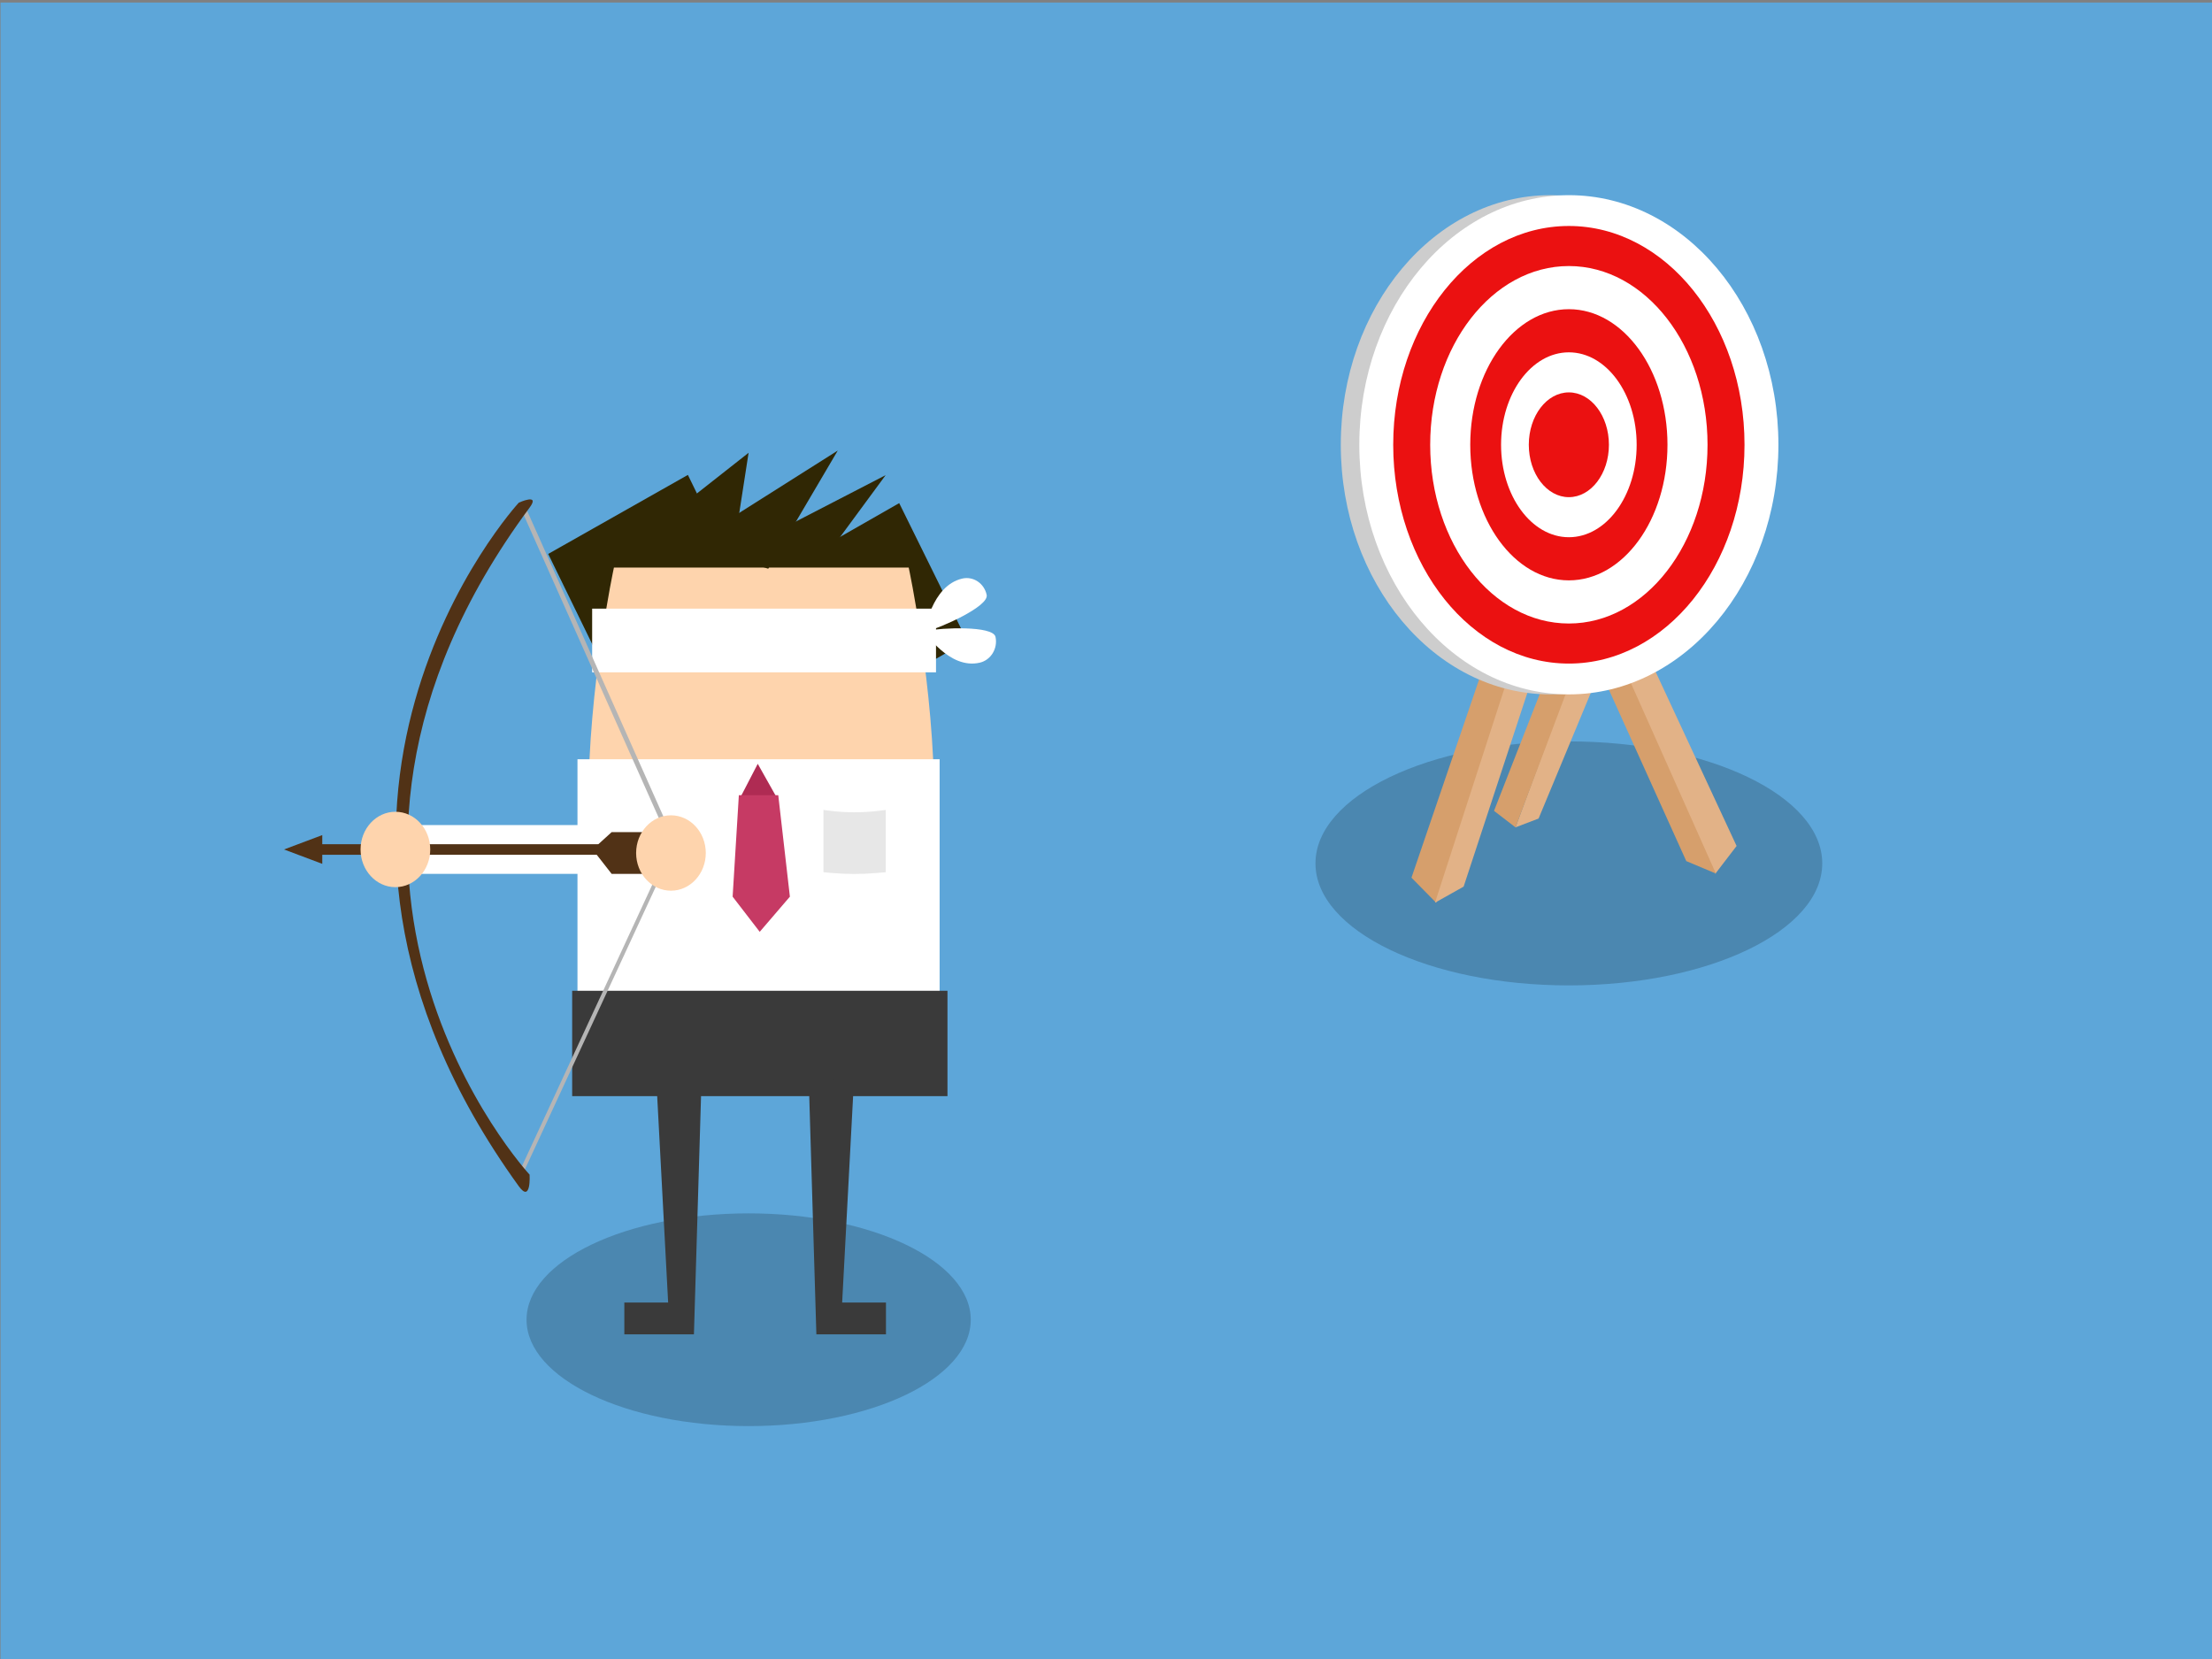 <?xml version="1.0" encoding="UTF-8" standalone="no" ?>
<!DOCTYPE svg PUBLIC "-//W3C//DTD SVG 1.1//EN" "http://www.w3.org/Graphics/SVG/1.1/DTD/svg11.dtd">
<svg xmlns="http://www.w3.org/2000/svg" xmlns:xlink="http://www.w3.org/1999/xlink" version="1.1" width="400" height="300" viewBox="0 0 400 300" xml:space="preserve">
<rect x="0" y="0" width="400" height="300" fill="#808080" stroke="none"/>
<desc>Created with Fabric.js 4.6.0</desc>
<defs>
</defs>
<g transform="matrix(1 0 0 1 200.09 150.46)" id="v8rXXcwBYH0rzaDhAoJ1y"  >
<path style="stroke: rgb(198,160,228); stroke-width: 0; stroke-dasharray: none; stroke-linecap: butt; stroke-dashoffset: 0; stroke-linejoin: miter; stroke-miterlimit: 4; fill: rgb(93,166,217); fill-rule: nonzero; opacity: 1;" vector-effect="non-scaling-stroke"  transform=" translate(-200, -150)" d="M 0 0 L 400 0 L 400 300 L 0 300 z" stroke-linecap="round" />
</g>
<g transform="matrix(0.71 0 0 0.34 135.38 238.65)" id="j4eeZRGE8jLi8ycEBn1St"  >
<path style="stroke: rgb(181,181,181); stroke-width: 0; stroke-dasharray: none; stroke-linecap: butt; stroke-dashoffset: 0; stroke-linejoin: miter; stroke-miterlimit: 4; fill: rgb(0,0,0); fill-opacity: 0.19; fill-rule: nonzero; opacity: 1;" vector-effect="non-scaling-stroke"  transform=" translate(0, 0)" d="M 0 -56.569 C 31.226 -56.569 56.569 -31.226 56.569 0 C 56.569 31.226 31.226 56.569 0 56.569 C -31.226 56.569 -56.569 31.226 -56.569 0 C -56.569 -31.226 -31.226 -56.569 0 -56.569 z" stroke-linecap="round" />
</g>
<g transform="matrix(0.81 0 0 0.39 283.7 156.13)" id="soa6co8ObZrDGfzMikxKU"  >
<path style="stroke: rgb(181,181,181); stroke-width: 0; stroke-dasharray: none; stroke-linecap: butt; stroke-dashoffset: 0; stroke-linejoin: miter; stroke-miterlimit: 4; fill: rgb(0,0,0); fill-opacity: 0.19; fill-rule: nonzero; opacity: 1;" vector-effect="non-scaling-stroke"  transform=" translate(0, 0)" d="M 0 -56.569 C 31.226 -56.569 56.569 -31.226 56.569 0 C 56.569 31.226 31.226 56.569 0 56.569 C -31.226 56.569 -56.569 31.226 -56.569 0 C -56.569 -31.226 -31.226 -56.569 0 -56.569 z" stroke-linecap="round" />
</g>
<g transform="matrix(0.55 0 0 0.59 119.89 217.92)" id="bf7mK1eNhEts9mILBJN64"  >
<path style="stroke: rgb(0,0,0); stroke-width: 0; stroke-dasharray: none; stroke-linecap: butt; stroke-dashoffset: 0; stroke-linejoin: miter; stroke-miterlimit: 4; fill: rgb(58,58,58); fill-rule: nonzero; opacity: 1;" vector-effect="non-scaling-stroke"  transform=" translate(0, 0)" d="M -2.119 -37.076 L 1.695 29.873 L -12.712 29.873 L -12.712 39.619 L 10.17 39.619 L 12.712 -39.619 z" stroke-linecap="round" />
</g>
<g transform="matrix(0.25 0.03 -0.05 0.38 264.81 139.88)" id="QFjw2JXGeOpcsAOyt79SZ"  >
<path style="stroke: rgb(0,0,0); stroke-width: 0; stroke-dasharray: none; stroke-linecap: butt; stroke-dashoffset: 0; stroke-linejoin: miter; stroke-miterlimit: 4; fill: rgb(214,159,108); fill-rule: nonzero; opacity: 1;" vector-effect="non-scaling-stroke"  transform=" translate(0, 0)" d="M 4.287 -53.484 L -27.929 51.766 L -8.002 62.119 L 27.929 -62.119 z" stroke-linecap="round" />
</g>
<g transform="matrix(0.25 0.03 -0.05 0.38 269.43 139.44)" id="W66_r6yE2MgcEBqSWdY7k"  >
<path style="stroke: rgb(0,0,0); stroke-width: 0; stroke-dasharray: none; stroke-linecap: butt; stroke-dashoffset: 0; stroke-linejoin: miter; stroke-miterlimit: 4; fill: rgb(226,178,135); fill-rule: nonzero; opacity: 1;" vector-effect="non-scaling-stroke"  transform=" translate(0, 0)" d="M -26.797 64.732 L -7.917 55.596 L 26.797 -64.732 L 9.635 -64.732 z" stroke-linecap="round" />
</g>
<g transform="matrix(-0.24 0.06 0.09 0.37 302.67 135.5)" id="2xAP56pD7F4wIYXfSoNwT"  >
<path style="stroke: rgb(0,0,0); stroke-width: 0; stroke-dasharray: none; stroke-linecap: butt; stroke-dashoffset: 0; stroke-linejoin: miter; stroke-miterlimit: 4; fill: rgb(226,178,135); fill-rule: nonzero; opacity: 1;" vector-effect="non-scaling-stroke"  transform=" translate(0, 0)" d="M 4.287 -53.484 L -27.929 51.766 L -8.002 62.119 L 27.929 -62.119 z" stroke-linecap="round" />
</g>
<g transform="matrix(-0.24 0.06 0.09 0.37 298.03 135.62)" id="qfohs8xyTLtcBYr_iXGoh"  >
<path style="stroke: rgb(0,0,0); stroke-width: 0; stroke-dasharray: none; stroke-linecap: butt; stroke-dashoffset: 0; stroke-linejoin: miter; stroke-miterlimit: 4; fill: rgb(214,159,108); fill-rule: nonzero; opacity: 1;" vector-effect="non-scaling-stroke"  transform=" translate(0, 0)" d="M -26.797 64.732 L -7.917 55.596 L 26.797 -64.732 L 9.635 -64.732 z" stroke-linecap="round" />
</g>
<g transform="matrix(0.81 0 0 0.81 281.5 135.04)" id="vkBj9NlPW4PMHTlLZa65Q"  >
<path style="stroke: rgb(0,0,0); stroke-width: 0; stroke-dasharray: none; stroke-linecap: butt; stroke-dashoffset: 0; stroke-linejoin: miter; stroke-miterlimit: 4; fill: rgb(226,178,135); fill-rule: nonzero; opacity: 1;" vector-effect="non-scaling-stroke"  transform=" translate(0, 0)" d="M 9.191 -15.838 L -4.044 16.024 L -9.191 17.985 L 4.044 -17.985 z" stroke-linecap="round" />
</g>
<g transform="matrix(0.81 0 0 0.81 277.67 133.13)" id="3enhIMmbUN1cZjX3s6IgO"  >
<path style="stroke: rgb(0,0,0); stroke-width: 0; stroke-dasharray: none; stroke-linecap: butt; stroke-dashoffset: 0; stroke-linejoin: miter; stroke-miterlimit: 4; fill: rgb(214,159,108); fill-rule: nonzero; opacity: 1;" vector-effect="non-scaling-stroke"  transform=" translate(0, 0)" d="M -4.472 20.348 L -9.263 16.662 L 5.219 -20.348 L 9.263 -16.122 z" stroke-linecap="round" />
</g>
<g transform="matrix(0.68 0 0 0.81 280.35 80.43)" id="S42h1Wrrq49rqEOCeWx_j"  >
<path style="stroke: rgb(22,10,164); stroke-width: 0; stroke-dasharray: none; stroke-linecap: butt; stroke-dashoffset: 0; stroke-linejoin: miter; stroke-miterlimit: 4; fill: rgb(205,205,205); fill-rule: nonzero; opacity: 1;" vector-effect="non-scaling-stroke"  transform=" translate(0, 0)" d="M 0 -55.725 C 30.76 -55.725 55.725 -30.76 55.725 0 C 55.725 30.76 30.76 55.725 0 55.725 C -30.76 55.725 -55.725 30.76 -55.725 0 C -55.725 -30.76 -30.76 -55.725 0 -55.725 z" stroke-linecap="round" />
</g>
<g transform="matrix(0.68 0 0 0.81 283.7 80.43)" id="RqV6lQ1XDMHIVrzalg47A"  >
<path style="stroke: rgb(22,10,164); stroke-width: 0; stroke-dasharray: none; stroke-linecap: butt; stroke-dashoffset: 0; stroke-linejoin: miter; stroke-miterlimit: 4; fill: rgb(255,255,255); fill-rule: nonzero; opacity: 1;" vector-effect="non-scaling-stroke"  transform=" translate(0, 0)" d="M 0 -55.725 C 30.76 -55.725 55.725 -30.76 55.725 0 C 55.725 30.76 30.76 55.725 0 55.725 C -30.76 55.725 -55.725 30.76 -55.725 0 C -55.725 -30.76 -30.76 -55.725 0 -55.725 z" stroke-linecap="round" />
</g>
<g transform="matrix(0.57 0 0 0.71 283.7 80.43)" id="k94DszDwSJh-ubG8nnAr7"  >
<path style="stroke: rgb(22,10,164); stroke-width: 0; stroke-dasharray: none; stroke-linecap: butt; stroke-dashoffset: 0; stroke-linejoin: miter; stroke-miterlimit: 4; fill: rgb(235,17,17); fill-rule: nonzero; opacity: 1;" vector-effect="non-scaling-stroke"  transform=" translate(0, 0)" d="M 0 -55.725 C 30.76 -55.725 55.725 -30.76 55.725 0 C 55.725 30.76 30.76 55.725 0 55.725 C -30.76 55.725 -55.725 30.76 -55.725 0 C -55.725 -30.76 -30.76 -55.725 0 -55.725 z" stroke-linecap="round" />
</g>
<g transform="matrix(0.45 0 0 0.58 283.7 80.43)" id="SAkXn25CDhRIRbJerSF3r"  >
<path style="stroke: rgb(22,10,164); stroke-width: 0; stroke-dasharray: none; stroke-linecap: butt; stroke-dashoffset: 0; stroke-linejoin: miter; stroke-miterlimit: 4; fill: rgb(255,255,255); fill-rule: nonzero; opacity: 1;" vector-effect="non-scaling-stroke"  transform=" translate(0, 0)" d="M 0 -55.725 C 30.76 -55.725 55.725 -30.76 55.725 0 C 55.725 30.76 30.76 55.725 0 55.725 C -30.76 55.725 -55.725 30.76 -55.725 0 C -55.725 -30.76 -30.76 -55.725 0 -55.725 z" stroke-linecap="round" />
</g>
<g transform="matrix(0.3 0 0 0.4 283.7 80.43)" id="EEtpHjtl55I5ZM9G0HrYn"  >
<path style="stroke: rgb(22,10,164); stroke-width: 0; stroke-dasharray: none; stroke-linecap: butt; stroke-dashoffset: 0; stroke-linejoin: miter; stroke-miterlimit: 4; fill: rgb(255,255,255); fill-rule: nonzero; opacity: 1;" vector-effect="non-scaling-stroke"  transform=" translate(0, 0)" d="M 0 -55.725 C 30.76 -55.725 55.725 -30.76 55.725 0 C 55.725 30.76 30.76 55.725 0 55.725 C -30.76 55.725 -55.725 30.76 -55.725 0 C -55.725 -30.76 -30.76 -55.725 0 -55.725 z" stroke-linecap="round" />
</g>
<g transform="matrix(0.76 -0.43 0.4 0.82 118.41 106.65)" id="0V-eZb8YqoO1UKKk1RQMR"  >
<path style="stroke: rgb(100,194,82); stroke-width: 0; stroke-dasharray: none; stroke-linecap: butt; stroke-dashoffset: 0; stroke-linejoin: miter; stroke-miterlimit: 4; fill: rgb(48,39,4); fill-rule: nonzero; opacity: 1;" vector-effect="non-scaling-stroke"  transform=" translate(0, 0)" d="M -16.618 -16.618 L 16.618 -16.618 L 16.618 16.618 L -16.618 16.618 z" stroke-linecap="round" />
</g>
<g transform="matrix(0.32 0 0 0.44 283.7 80.43)" id="HfZyEuZwghwlSby-cMbn6"  >
<path style="stroke: rgb(22,10,164); stroke-width: 0; stroke-dasharray: none; stroke-linecap: butt; stroke-dashoffset: 0; stroke-linejoin: miter; stroke-miterlimit: 4; fill: rgb(235,17,17); fill-rule: nonzero; opacity: 1;" vector-effect="non-scaling-stroke"  transform=" translate(0, 0)" d="M 0 -55.725 C 30.76 -55.725 55.725 -30.76 55.725 0 C 55.725 30.76 30.76 55.725 0 55.725 C -30.76 55.725 -55.725 30.76 -55.725 0 C -55.725 -30.76 -30.76 -55.725 0 -55.725 z" stroke-linecap="round" />
</g>
<g transform="matrix(0.22 0 0 0.3 283.7 80.43)" id="0e4oPRW-L9MbbR7bfoDbE"  >
<path style="stroke: rgb(22,10,164); stroke-width: 0; stroke-dasharray: none; stroke-linecap: butt; stroke-dashoffset: 0; stroke-linejoin: miter; stroke-miterlimit: 4; fill: rgb(255,255,255); fill-rule: nonzero; opacity: 1;" vector-effect="non-scaling-stroke"  transform=" translate(0, 0)" d="M 0 -55.725 C 30.76 -55.725 55.725 -30.76 55.725 0 C 55.725 30.76 30.76 55.725 0 55.725 C -30.76 55.725 -55.725 30.76 -55.725 0 C -55.725 -30.76 -30.76 -55.725 0 -55.725 z" stroke-linecap="round" />
</g>
<g transform="matrix(0.13 0 0 0.17 283.7 80.43)" id="E_ne15aPw-Qn2rJFqtnm-"  >
<path style="stroke: rgb(22,10,164); stroke-width: 0; stroke-dasharray: none; stroke-linecap: butt; stroke-dashoffset: 0; stroke-linejoin: miter; stroke-miterlimit: 4; fill: rgb(235,17,17); fill-rule: nonzero; opacity: 1;" vector-effect="non-scaling-stroke"  transform=" translate(0, 0)" d="M 0 -55.725 C 30.76 -55.725 55.725 -30.76 55.725 0 C 55.725 30.76 30.76 55.725 0 55.725 C -30.76 55.725 -55.725 30.76 -55.725 0 C -55.725 -30.76 -30.76 -55.725 0 -55.725 z" stroke-linecap="round" />
</g>
<g transform="matrix(0.7 -0.4 0.37 0.75 157.12 110.09)" id="v5JUPxu3wyCjQUqlVXVTc"  >
<path style="stroke: rgb(100,194,82); stroke-width: 0; stroke-dasharray: none; stroke-linecap: butt; stroke-dashoffset: 0; stroke-linejoin: miter; stroke-miterlimit: 4; fill: rgb(48,39,4); fill-rule: nonzero; opacity: 1;" vector-effect="non-scaling-stroke"  transform=" translate(0, 0)" d="M -16.618 -16.618 L 16.618 -16.618 L 16.618 16.618 L -16.618 16.618 z" stroke-linecap="round" />
</g>
<g transform="matrix(1.39 0.03 -0.02 0.94 141.28 114.77)" id="xUGNxrZuDtyf2mw1YM0Q9"  >
<path style="stroke: rgb(100,194,82); stroke-width: 0; stroke-dasharray: none; stroke-linecap: butt; stroke-dashoffset: 0; stroke-linejoin: miter; stroke-miterlimit: 4; fill: rgb(48,39,4); fill-rule: nonzero; opacity: 1;" vector-effect="non-scaling-stroke"  transform=" translate(0, 0)" d="M -16.618 -16.618 L 16.618 -16.618 L 16.618 16.618 L -16.618 16.618 z" stroke-linecap="round" />
</g>
<g transform="matrix(0.31 0 0 0.5 137.67 145.62)" id="r1iahgtSUihT2Bzm9cXbw"  >
<path style="stroke: rgb(133,30,224); stroke-width: 0; stroke-dasharray: none; stroke-linecap: butt; stroke-dashoffset: 0; stroke-linejoin: miter; stroke-miterlimit: 4; fill: rgb(254,212,173); fill-rule: nonzero; opacity: 1;" vector-effect="non-scaling-stroke"  transform=" translate(0, 0)" d="M -100.928 -0.054 C -100.928 -43.042 -85.976 -85.976 -85.976 -85.976 L 85.976 -85.976 C 85.976 -85.976 100.928 -43.042 100.928 -0.054 C 100.928 42.934 85.976 85.976 85.976 85.976 L -85.976 85.976 C -85.976 85.976 -100.928 42.934 -100.928 -0.054 z" stroke-linecap="round" />
</g>
<g transform="matrix(0.55 0 0 0.38 137.17 159.92)" id="Iotmax-cCOOlBWm3Cq1wG"  >
<path style="stroke: rgb(121,111,161); stroke-width: 0; stroke-dasharray: none; stroke-linecap: butt; stroke-dashoffset: 0; stroke-linejoin: miter; stroke-miterlimit: 4; fill: rgb(255,255,255); fill-rule: nonzero; opacity: 1;" vector-effect="non-scaling-stroke"  transform=" translate(0, 0)" d="M -59.534 -59.534 L 59.534 -59.534 L 59.534 59.534 L -59.534 59.534 z" stroke-linecap="round" />
</g>
<g transform="matrix(0.81 0 0 0.81 53.21 140.15)" id="DAb1NF1i9DMRUakbrUafG"  >
<path style="stroke: rgb(0,0,0); stroke-width: 1; stroke-dasharray: none; stroke-linecap: butt; stroke-dashoffset: 0; stroke-linejoin: miter; stroke-miterlimit: 4; fill: rgb(255,255,255); fill-opacity: 0; fill-rule: nonzero; opacity: 1;" vector-effect="non-scaling-stroke"  transform=" translate(0, 0)" d="M 0 0" stroke-linecap="round" />
</g>
<g transform="matrix(0.57 0 0 0.16 137.4 188.69)" id="GlTlbim9ltKqVg1DyDqN4"  >
<path style="stroke: rgb(121,111,161); stroke-width: 0; stroke-dasharray: none; stroke-linecap: butt; stroke-dashoffset: 0; stroke-linejoin: miter; stroke-miterlimit: 4; fill: rgb(58,58,58); fill-rule: nonzero; opacity: 1;" vector-effect="non-scaling-stroke"  transform=" translate(0, 0)" d="M -59.534 -59.534 L 59.534 -59.534 L 59.534 59.534 L -59.534 59.534 z" stroke-linecap="round" />
</g>
<g transform="matrix(-0.55 0 0 0.59 153.22 217.92)" id="s5M6PE5oQAt2g1k0FNJnk"  >
<path style="stroke: rgb(0,0,0); stroke-width: 0; stroke-dasharray: none; stroke-linecap: butt; stroke-dashoffset: 0; stroke-linejoin: miter; stroke-miterlimit: 4; fill: rgb(58,58,58); fill-rule: nonzero; opacity: 1;" vector-effect="non-scaling-stroke"  transform=" translate(0, 0)" d="M -2.119 -37.076 L 1.695 29.873 L -12.712 29.873 L -12.712 39.619 L 10.17 39.619 L 12.712 -39.619 z" stroke-linecap="round" />
</g>
<g transform="matrix(0.77 0 0 0.99 137.17 141.37)" id="g4IEmHvcyYTT0AMKGoi7K"  >
<path style="stroke: rgb(0,0,0); stroke-width: 0; stroke-dasharray: none; stroke-linecap: butt; stroke-dashoffset: 0; stroke-linejoin: miter; stroke-miterlimit: 4; fill: rgb(175,43,83); fill-rule: nonzero; opacity: 1;" vector-effect="non-scaling-stroke"  transform=" translate(0, 0)" d="M -0.188 -3.28 L -4.559 3.28 L 4.559 3.28 z" stroke-linecap="round" />
</g>
<g transform="matrix(0.81 0 0 0.15 138.17 115.82)" id="rPUbVEO3_euZg2DNoDWYA"  >
<path style="stroke: rgb(251,227,174); stroke-width: 0; stroke-dasharray: none; stroke-linecap: butt; stroke-dashoffset: 0; stroke-linejoin: miter; stroke-miterlimit: 4; fill: rgb(255,255,255); fill-rule: nonzero; opacity: 1;" vector-effect="non-scaling-stroke"  transform=" translate(0, 0)" d="M -38.382 -38.382 L 38.382 -38.382 L 38.382 38.382 L -38.382 38.382 z" stroke-linecap="round" />
</g>
<g transform="matrix(0.04 0.19 -0.17 0.04 173.16 112.8)" id="bVxpf-c_n2bqFw6NSSG7v"  >
<path style="stroke: none; stroke-width: 1; stroke-dasharray: none; stroke-linecap: butt; stroke-dashoffset: 0; stroke-linejoin: miter; stroke-miterlimit: 4; fill: rgb(255,255,255); fill-rule: nonzero; opacity: 1;" vector-effect="non-scaling-stroke"  transform=" translate(0, 0)" d="M 20 -35.654 C 31 -35.654 40 -26.026 40 -14.262 C 40 18.451 0 34.763 0 35.653 L 0 35.653 C 0 34.763 -40 18.54 -40 -14.262 C -40 -26.116 -31 -35.654 -20 -35.654 C -8.9 -35.654 0 18.901 0 30.755 C 0 18.901 8.9 -35.654 20 -35.654 z" stroke-linecap="round" />
</g>
<g transform="matrix(0.86 0 0 0.92 127.63 91.69)" id="NfQQsq11Nzqi_9lcphamJ"  >
<path style="stroke: rgb(0,0,0); stroke-width: 0; stroke-dasharray: none; stroke-linecap: butt; stroke-dashoffset: 0; stroke-linejoin: miter; stroke-miterlimit: 4; fill: rgb(48,39,4); fill-rule: nonzero; opacity: 1;" vector-effect="non-scaling-stroke"  transform=" translate(0, 0)" d="M 8.998 -10.662 L -8.998 2.57 L 5.462 10.662 z" stroke-linecap="round" />
</g>
<g transform="matrix(0.86 0 0 0.92 138.17 92.16)" id="_58TQqVfayCkqmzNJv3Og"  >
<path style="stroke: rgb(0,0,0); stroke-width: 0; stroke-dasharray: none; stroke-linecap: butt; stroke-dashoffset: 0; stroke-linejoin: miter; stroke-miterlimit: 4; fill: rgb(48,39,4); fill-rule: nonzero; opacity: 1;" vector-effect="non-scaling-stroke"  transform=" translate(0, 0)" d="M 15.493 -11.613 L -15.493 6.711 L 0.875 11.613 z" stroke-linecap="round" />
</g>
<g transform="matrix(0.86 0 0 0.92 145.54 93.94)" id="Gd9gEU0Lj_NBLOPja-HRm"  >
<path style="stroke: rgb(0,0,0); stroke-width: 0; stroke-dasharray: none; stroke-linecap: butt; stroke-dashoffset: 0; stroke-linejoin: miter; stroke-miterlimit: 4; fill: rgb(48,39,4); fill-rule: nonzero; opacity: 1;" vector-effect="non-scaling-stroke"  transform=" translate(0, 0)" d="M 16.991 -8.717 L -16.991 7.692 L 3.265 8.718 z" stroke-linecap="round" />
</g>
<g transform="matrix(0.77 0 0 0.89 137.66 156.15)" id="ourwXZ_7sWpn26j4NjuIH"  >
<path style="stroke: rgb(0,0,0); stroke-width: 0; stroke-dasharray: none; stroke-linecap: butt; stroke-dashoffset: 0; stroke-linejoin: miter; stroke-miterlimit: 4; fill: rgb(198,58,100); fill-rule: nonzero; opacity: 1;" vector-effect="non-scaling-stroke"  transform=" translate(0, 0)" d="M -5.262 -13.88 L 3.992 -13.88 L 6.723 6.737 L -0.361 13.88 L -6.723 6.737 z" stroke-linecap="round" />
</g>
<g transform="matrix(0.46 0 0 0.11 90.07 153.61)" id="dd_ydtdlnKWfpY_op0Xqz"  >
<path style="stroke: rgb(12,204,240); stroke-width: 0; stroke-dasharray: none; stroke-linecap: butt; stroke-dashoffset: 0; stroke-linejoin: miter; stroke-miterlimit: 4; fill: rgb(255,255,255); fill-rule: nonzero; opacity: 1;" vector-effect="non-scaling-stroke"  transform=" translate(0, 0)" d="M -40.102 -40.102 L 40.102 -40.102 L 40.102 40.102 L -40.102 40.102 z" stroke-linecap="round" />
</g>
<g transform="matrix(-0.12 0 0 0.08 88.35 153.61)" id="F-iAA-L_D5XM_AFq8pn35"  >
<path style="stroke: none; stroke-width: 1; stroke-dasharray: none; stroke-linecap: butt; stroke-dashoffset: 0; stroke-linejoin: miter; stroke-miterlimit: 4; fill: rgb(81,50,22); fill-rule: nonzero; opacity: 1;" vector-effect="non-scaling-stroke"  transform=" translate(0, 0)" d="M 250.609 32.5 L 308.237 0 L 250.609 -32.5 L 250.609 -11.895 L 147.945 -11.895 L -298.76 -11.895 L -308.237 11.952 L 250.609 11.952 z" stroke-linecap="round" />
</g>
<g transform="matrix(0.86 0 0 0.92 112.78 154.25)" id="FJLq9l0dZH7m1F9piX5_a"  >
<path style="stroke: rgb(0,0,0); stroke-width: 0; stroke-dasharray: none; stroke-linecap: butt; stroke-dashoffset: 0; stroke-linejoin: miter; stroke-miterlimit: 4; fill: rgb(81,50,22); fill-rule: nonzero; opacity: 1;" vector-effect="non-scaling-stroke"  transform=" translate(0, 0)" d="M 5.921 -4.103 L -2.528 -4.103 L -6.537 -0.698 L -2.528 4.103 L 6.537 4.103 z" stroke-linecap="round" />
</g>
<g transform="matrix(0.86 0 0 0.92 108.19 122.3)" id="gfSI428ss12BaHseJz-cF"  >
<path style="stroke: rgb(181,181,181); stroke-width: 1; stroke-dasharray: none; stroke-linecap: butt; stroke-dashoffset: 0; stroke-linejoin: miter; stroke-miterlimit: 4; fill: rgb(255,255,255); fill-opacity: 0; fill-rule: nonzero; opacity: 1;" vector-effect="non-scaling-stroke"  transform=" translate(0, 0)" d="M -15.556 -32.62 L 15.556 32.62" stroke-linecap="round" />
</g>
<g transform="matrix(0.72 0 0 0.77 107.97 182.41)" id="PdpgpDS8b581Iac176X3T"  >
<path style="stroke: rgb(181,181,181); stroke-width: 1; stroke-dasharray: none; stroke-linecap: butt; stroke-dashoffset: 0; stroke-linejoin: miter; stroke-miterlimit: 4; fill: rgb(255,255,255); fill-opacity: 0; fill-rule: nonzero; opacity: 1;" vector-effect="non-scaling-stroke"  transform=" translate(0, 0)" d="M -18.891 38.149 L 18.891 -38.149" stroke-linecap="round" />
</g>
<g transform="matrix(0.85 0 0 0.75 83.95 152.91)" id="wXfDwq3FbHjWSIuGVhJhq"  >
<path style="stroke: rgb(0,0,0); stroke-width: 0; stroke-dasharray: none; stroke-linecap: butt; stroke-dashoffset: 0; stroke-linejoin: miter; stroke-miterlimit: 4; fill: rgb(81,50,22); fill-rule: nonzero; opacity: 1;" vector-effect="non-scaling-stroke"  transform=" translate(0, 0)" d="M 11.602 -82.679 C 11.602 -82.679 -47.281 -10.255 11.602 82.131 C 14.27 86.316 13.904 79.34 13.904 79.34 C 13.904 79.34 -44.471 7.853 13.904 -81.488 C 16.257 -85.088 11.602 -82.679 11.602 -82.679 z" stroke-linecap="round" />
</g>
<g transform="matrix(0.73 0 0 0.79 71.5 153.61)" id="y8Xk6Xu56lhnqHrN_gHxx"  >
<path style="stroke: rgb(48,243,236); stroke-width: 0; stroke-dasharray: none; stroke-linecap: butt; stroke-dashoffset: 0; stroke-linejoin: miter; stroke-miterlimit: 4; fill: rgb(254,212,173); fill-rule: nonzero; opacity: 1;" vector-effect="non-scaling-stroke"  transform=" translate(0, 0)" d="M 0 -8.629 C 4.763 -8.629 8.629 -4.763 8.629 0 C 8.629 4.763 4.763 8.629 0 8.629 C -4.763 8.629 -8.629 4.763 -8.629 0 C -8.629 -4.763 -4.763 -8.629 0 -8.629 z" stroke-linecap="round" />
</g>
<g transform="matrix(1 0 0 1 154.54 152.25)" id="dD_dKZBgIfAOrZanNgZtH"  >
<path style="stroke: rgb(181,181,181); stroke-width: 0; stroke-dasharray: none; stroke-linecap: butt; stroke-dashoffset: 0; stroke-linejoin: miter; stroke-miterlimit: 4; fill: rgb(231,231,231); fill-rule: nonzero; opacity: 1;" vector-effect="non-scaling-stroke"  transform=" translate(0, 0)" d="M -5.632 -5.791 L -4.835 -5.684 L -4.835 -5.684 C -1.73 -5.266 1.416 -5.255 4.523 -5.65 L 5.632 -5.791 L 5.632 5.472 L 3.921 5.62 L 3.921 5.62 C 1.207 5.855 -1.522 5.848 -4.235 5.6 L -5.632 5.472 z" stroke-linecap="round" />
</g>
<g transform="matrix(0.73 0 0 0.79 121.33 154.25)" id="9t71U1WEdV85jLBEgmiLC"  >
<path style="stroke: rgb(48,243,236); stroke-width: 0; stroke-dasharray: none; stroke-linecap: butt; stroke-dashoffset: 0; stroke-linejoin: miter; stroke-miterlimit: 4; fill: rgb(254,212,173); fill-rule: nonzero; opacity: 1;" vector-effect="non-scaling-stroke"  transform=" translate(0, 0)" d="M 0 -8.629 C 4.763 -8.629 8.629 -4.763 8.629 0 C 8.629 4.763 4.763 8.629 0 8.629 C -4.763 8.629 -8.629 4.763 -8.629 0 C -8.629 -4.763 -4.763 -8.629 0 -8.629 z" stroke-linecap="round" />
</g>
</svg>